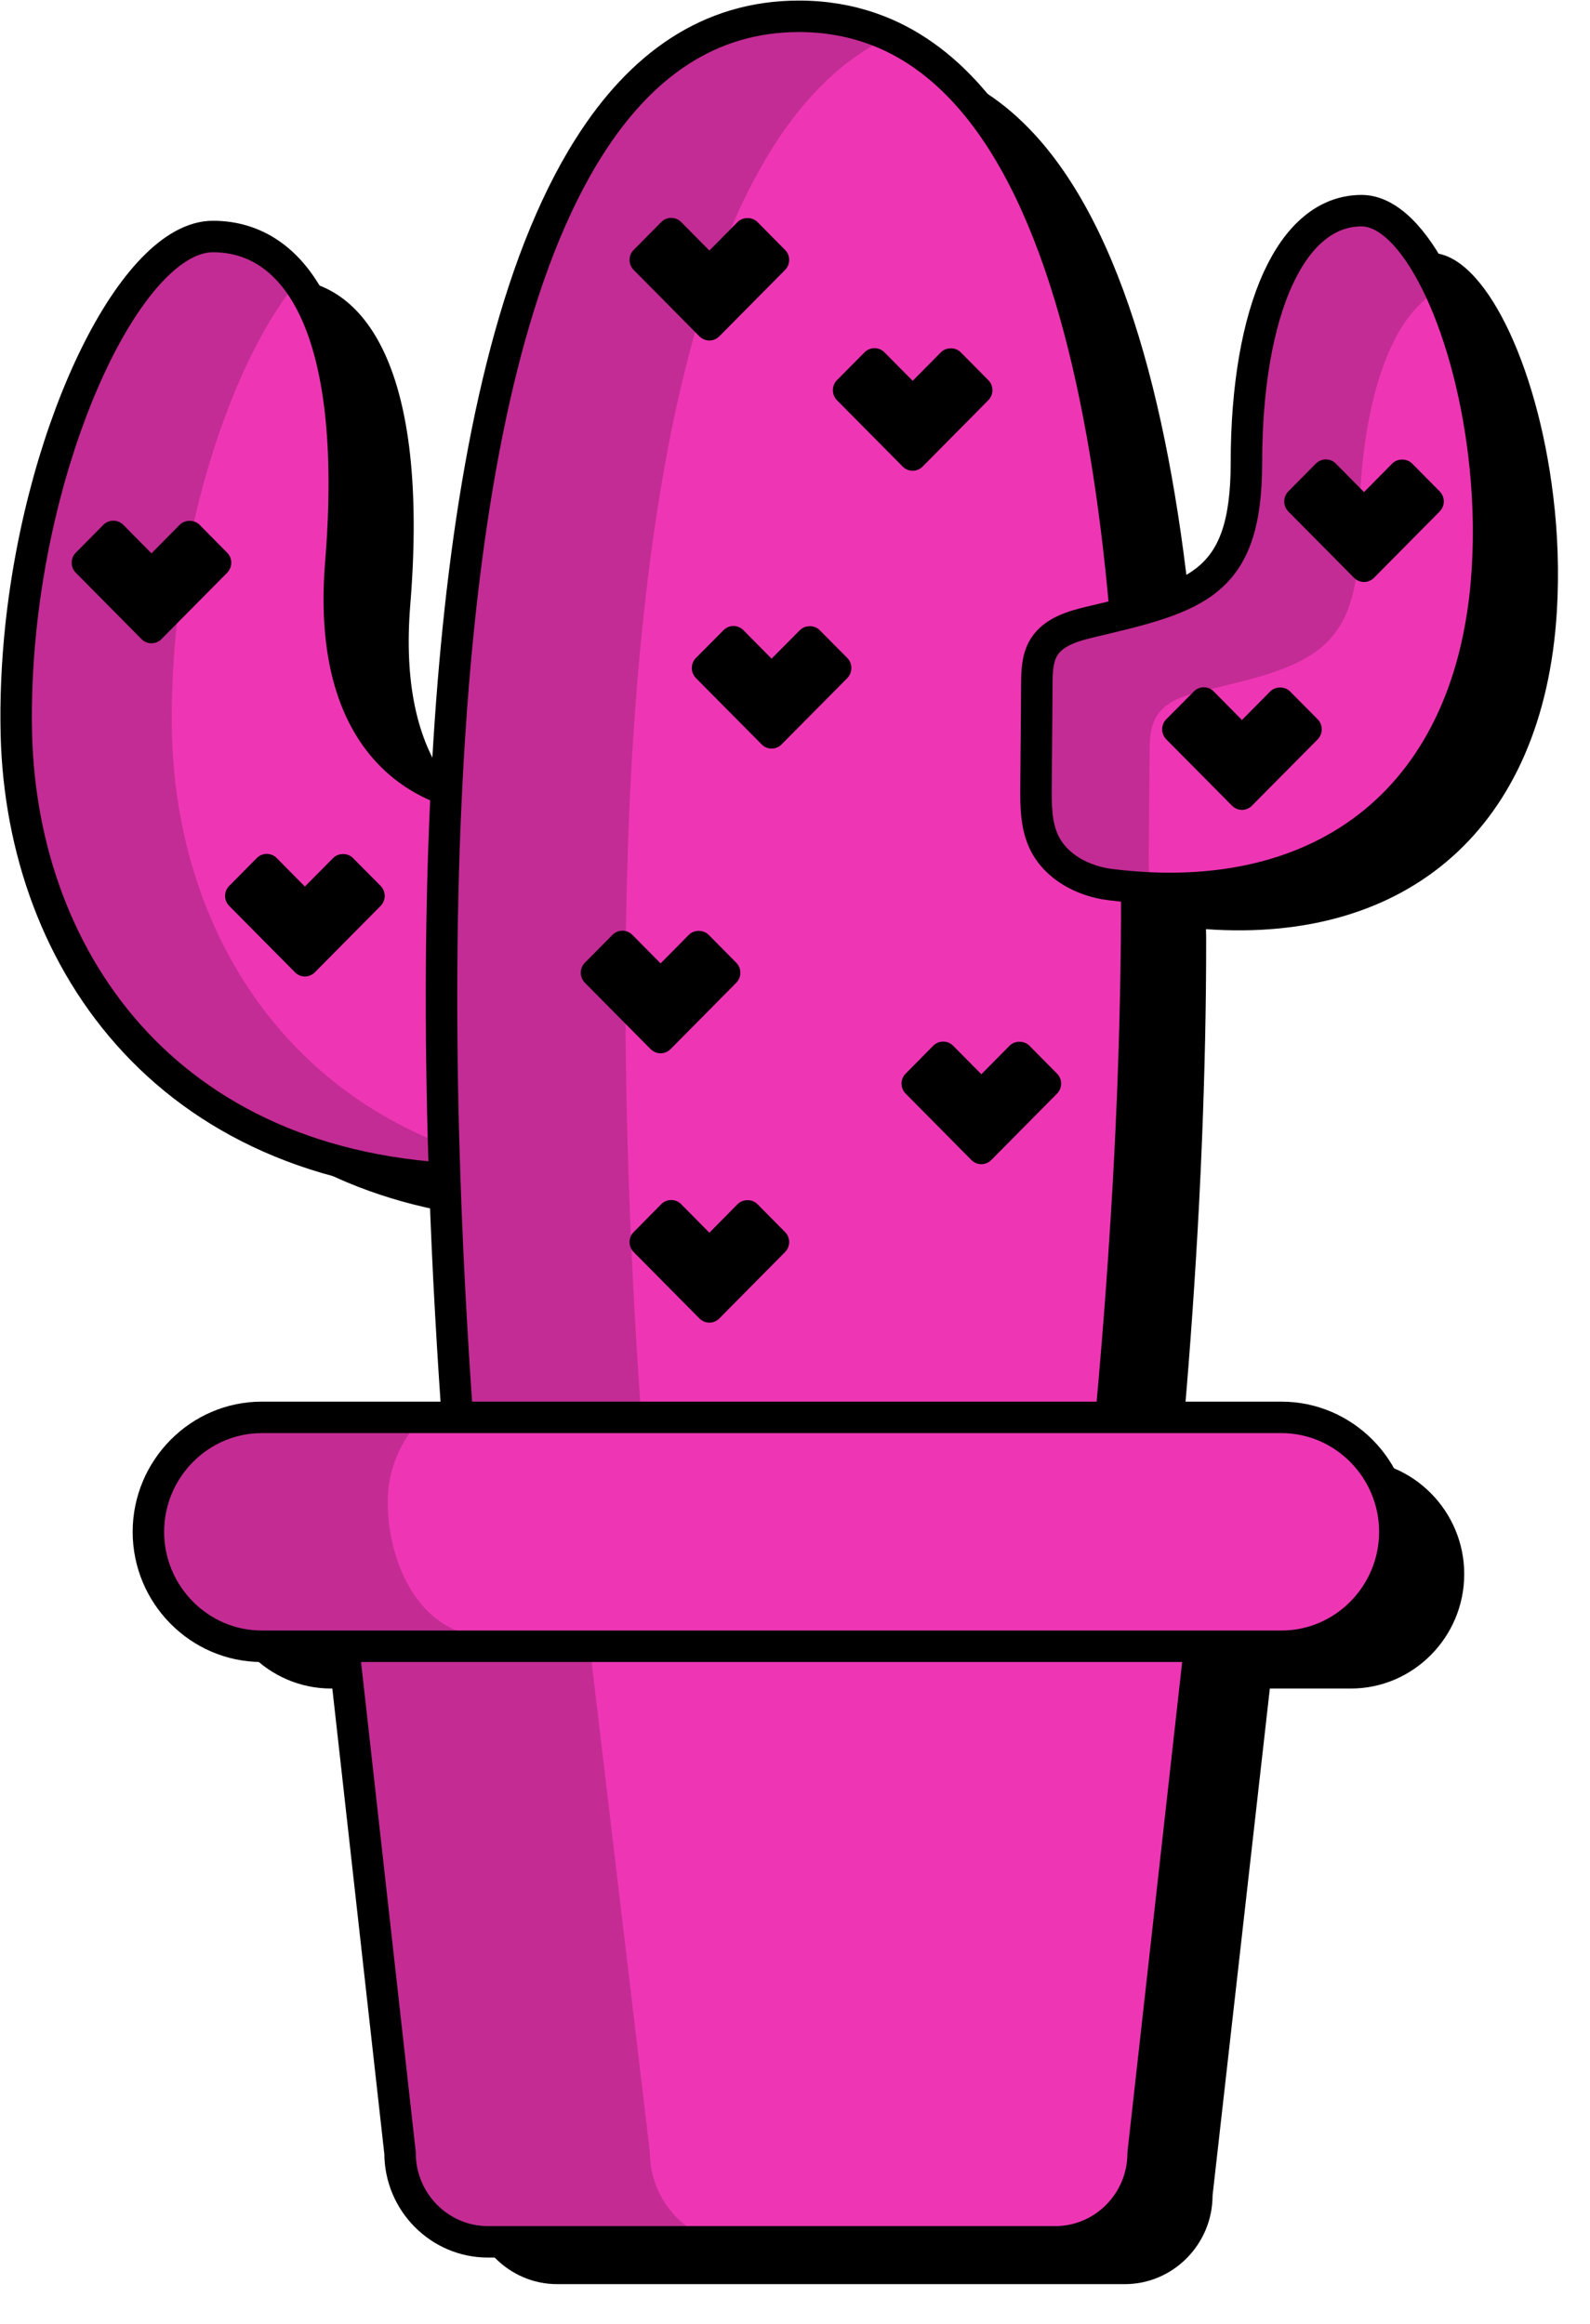<?xml version="1.0" encoding="UTF-8" standalone="no"?>
<svg width="39px" height="57px" viewBox="0 0 39 57" version="1.1" xmlns="http://www.w3.org/2000/svg" xmlns:xlink="http://www.w3.org/1999/xlink">
    <g id="Menu,-cadastro-e-perfil" stroke="none" stroke-width="1" fill="none" fill-rule="evenodd">
        <g id="Editor-Ramona" transform="translate(-306, -207)">
            <g id="Page-1" transform="translate(306, 207)">
                <path d="M38.096,12.153 C37.704,8.911 36.392,6.204 35.1,6.204 C34.225,6.204 33.533,6.822 33.053,7.865 C32.545,8.97 32.275,10.55 32.275,12.388 C32.274,15.028 31.324,15.57 29.303,16.086 C29.299,16.041 29.298,15.994 29.294,15.95 C28.827,10.692 27.725,5.977 25.497,3.43 C24.799,2.634 23.993,2.048 23.061,1.726 L23.06,1.726 C22.516,1.536 21.93,1.437 21.299,1.437 C19.091,1.437 17.416,2.645 16.153,4.64 C15.694,5.363 15.29,6.188 14.935,7.098 C13.542,10.659 12.894,15.496 12.653,20.407 C11.479,19.992 9.747,18.726 10.063,14.841 C10.535,9.057 8.964,6.837 6.924,6.837 C5.013,6.837 2.744,11.378 2.213,16.437 C2.123,17.305 2.082,18.188 2.105,19.067 C2.239,24.362 5.569,29.459 12.61,29.927 C12.61,29.943 12.611,29.959 12.611,29.974 C12.651,31.112 12.701,32.204 12.758,33.227 C12.808,34.147 12.865,35.005 12.923,35.802 L8.122,35.802 C6.594,35.802 5.342,37.066 5.342,38.609 C5.342,40.154 6.594,41.416 8.122,41.416 L10.109,41.416 L11.515,53.851 C11.515,55.047 12.484,56.025 13.667,56.025 L27.589,56.025 C28.774,56.025 29.742,55.047 29.742,53.851 L31.147,41.416 L33.135,41.416 C34.664,41.416 35.915,40.154 35.915,38.609 C35.915,37.066 34.664,35.802 33.135,35.802 L28.953,35.802 C29.088,34.365 29.222,32.711 29.332,30.916 C29.392,29.95 29.444,28.945 29.485,27.911 C29.548,26.323 29.587,24.671 29.585,23.002 C29.585,22.931 29.581,22.86 29.581,22.79 C34.507,23.142 37.862,20.327 38.187,14.998 C38.245,14.038 38.21,13.075 38.096,12.153" id="Fill-1" fill="#000000"></path>
                <path d="M11.967,19.576 C11.967,19.576 7.889,19.587 8.36,13.804 C8.831,8.02 7.262,5.801 5.223,5.801 C3.311,5.801 1.042,10.341 0.511,15.4 C0.421,16.268 0.38,17.151 0.402,18.03 C0.544,23.579 4.181,28.923 11.936,28.938 C11.835,26.014 11.816,23.75 11.967,20.545 L11.967,19.576 Z" id="Fill-3" fill="#EE36B4"></path>
                <path d="M11.967,19.576 C11.967,19.576 7.889,19.587 8.36,13.804 C8.831,8.02 7.262,5.801 5.223,5.801 C3.311,5.801 1.042,10.341 0.511,15.4 C0.421,16.268 0.38,17.151 0.402,18.03 C0.544,23.579 4.181,28.923 11.936,28.938 C11.835,26.014 11.816,23.75 11.967,20.545 L11.967,19.576 L11.967,19.576 Z" id="Stroke-5" stroke="#000000" stroke-width="0.772"></path>
                <path d="M4.219,18.03 C4.198,17.151 4.239,16.269 4.327,15.399 C4.703,11.833 5.941,8.532 7.308,6.891 C6.75,6.14 6.031,5.801 5.237,5.801 C3.326,5.801 1.057,10.341 0.525,15.399 C0.436,16.269 0.394,17.151 0.418,18.03 C0.559,23.578 4.198,28.923 11.951,28.937 C11.945,28.763 11.94,28.597 11.935,28.427 C6.796,26.97 4.335,22.571 4.219,18.03" id="Fill-7" fill="#000000" opacity="0.18"></path>
                <path d="M23.794,2.393 C23.096,1.596 22.291,1.011 21.359,0.688 L21.357,0.688 C20.815,0.5 20.228,0.4 19.597,0.4 C17.39,0.4 15.714,1.609 14.451,3.603 C13.991,4.326 13.589,5.151 13.231,6.061 C11.821,9.671 11.172,14.593 10.94,19.576 C10.788,22.781 10.808,26.014 10.909,28.937 C10.948,30.075 10.998,31.168 11.056,32.19 C11.112,33.191 11.172,34.127 11.236,34.98 C11.467,38.15 11.714,40.2 11.714,40.2 C19.478,43.095 26.642,40.2 26.642,40.2 C26.642,40.2 27.267,35.777 27.629,29.88 C27.69,28.914 27.742,27.908 27.783,26.875 C27.846,25.285 27.884,23.633 27.883,21.966 C27.879,19.6 27.797,17.205 27.592,14.912 C27.125,9.656 26.021,4.939 23.794,2.393" id="Fill-9" fill="#EE36B4"></path>
                <path d="M23.794,2.393 C23.096,1.596 22.291,1.011 21.359,0.688 L21.357,0.688 C20.815,0.5 20.228,0.4 19.597,0.4 C17.39,0.4 15.714,1.609 14.451,3.603 C13.991,4.326 13.589,5.151 13.231,6.061 C11.821,9.671 11.172,14.593 10.94,19.576 C10.788,22.781 10.808,26.014 10.909,28.937 C10.948,30.075 10.998,31.168 11.056,32.19 C11.112,33.191 11.172,34.127 11.236,34.98 C11.467,38.15 11.714,40.2 11.714,40.2 C19.478,43.095 26.642,40.2 26.642,40.2 C26.642,40.2 27.267,35.777 27.629,29.88 C27.69,28.914 27.742,27.908 27.783,26.875 C27.846,25.285 27.884,23.633 27.883,21.966 C27.879,19.6 27.797,17.205 27.592,14.912 C27.125,9.656 26.021,4.939 23.794,2.393 L23.794,2.393 Z" id="Stroke-11" stroke="#000000" stroke-width="0.772"></path>
                <path d="M16.225,40.202 C16.225,40.202 15.979,38.151 15.747,34.982 C15.684,34.129 15.623,33.192 15.566,32.192 C15.511,31.168 15.461,30.076 15.421,28.939 C15.32,26.016 15.301,22.783 15.45,19.578 C15.684,14.595 16.332,9.673 17.743,6.063 C18.099,5.153 18.504,4.328 18.962,3.605 C19.757,2.351 20.715,1.408 21.866,0.881 C21.72,0.814 21.575,0.744 21.422,0.691 L21.42,0.691 C20.879,0.5 20.293,0.402 19.661,0.402 C17.454,0.402 15.778,1.61 14.515,3.605 C14.056,4.328 13.652,5.153 13.296,6.063 C11.885,9.673 11.236,14.595 11.003,19.578 C10.852,22.783 10.872,26.016 10.974,28.939 C11.013,30.076 11.063,31.168 11.119,32.192 C11.175,33.192 11.236,34.129 11.3,34.982 C11.532,38.151 11.778,40.202 11.778,40.202 C15.306,41.518 18.702,41.634 21.367,41.373 C19.734,41.213 17.999,40.863 16.225,40.202" id="Fill-13" fill="#000000" opacity="0.18"></path>
                <path d="M25.887,54.987 L11.966,54.987 C10.781,54.987 9.813,54.01 9.813,52.813 L8.292,39.198 C8.292,38.001 9.262,37.024 10.445,37.024 L27.407,37.024 C28.591,37.024 29.56,38.001 29.56,39.198 L28.04,52.813 C28.04,54.01 27.071,54.987 25.887,54.987 L25.887,54.987 Z" id="Stroke-17" stroke="#000000" stroke-width="0.772" stroke-linecap="round" stroke-linejoin="round" fill="#EE36B4"></path>
                <path d="M31.433,40.379 L6.42,40.379 C4.891,40.379 3.64,39.116 3.64,37.573 C3.64,36.029 4.891,34.765 6.42,34.765 L31.433,34.765 C32.962,34.765 34.213,36.029 34.213,37.573 C34.213,39.116 32.962,40.379 31.433,40.379" id="Fill-19" fill="#EE36B4"></path>
                <path d="M31.433,40.379 L6.42,40.379 C4.891,40.379 3.64,39.116 3.64,37.573 C3.64,36.029 4.891,34.765 6.42,34.765 L31.433,34.765 C32.962,34.765 34.213,36.029 34.213,37.573 C34.213,39.116 32.962,40.379 31.433,40.379 L31.433,40.379 Z" id="Stroke-21" stroke="#000000" stroke-width="0.772" stroke-linecap="round" stroke-linejoin="round"></path>
                <path d="M15.941,52.791 L14.466,40.379 L11.967,40.141 C10.374,40.141 9.511,38.437 9.511,36.829 C9.511,36.058 9.817,35.358 10.305,34.833 L6.384,34.833 C4.855,34.833 3.604,36.098 3.604,37.641 C3.604,39.184 4.855,40.447 6.384,40.447 L8.372,40.447 L9.777,52.881 C9.777,54.077 10.745,55.057 11.931,55.057 L18.183,55.057 C16.95,55.057 15.941,54.037 15.941,52.791" id="Fill-23" fill="#000000" opacity="0.176"></path>
                <path d="M36.394,11.115 C36.001,7.873 34.69,5.167 33.398,5.167 C32.524,5.167 31.831,5.785 31.351,6.828 C30.843,7.932 30.573,9.514 30.573,11.35 C30.571,14.332 29.365,14.638 26.767,15.25 C26.326,15.355 25.84,15.491 25.603,15.88 C25.441,16.146 25.434,16.477 25.432,16.79 C25.425,17.622 25.419,18.455 25.412,19.287 C25.408,19.755 25.409,20.242 25.611,20.663 C25.903,21.267 26.57,21.615 27.231,21.697 C32.511,22.357 36.146,19.521 36.485,13.961 C36.544,13.001 36.507,12.037 36.394,11.115" id="Fill-25" fill="#EE36B4"></path>
                <path d="M36.394,11.115 C36.001,7.873 34.69,5.167 33.398,5.167 C32.524,5.167 31.831,5.785 31.351,6.828 C30.843,7.932 30.573,9.514 30.573,11.35 C30.571,14.332 29.365,14.638 26.767,15.25 C26.326,15.355 25.84,15.491 25.603,15.88 C25.441,16.146 25.434,16.477 25.432,16.79 C25.425,17.622 25.419,18.455 25.412,19.287 C25.408,19.755 25.409,20.242 25.611,20.663 C25.903,21.267 26.57,21.615 27.231,21.697 C32.511,22.357 36.146,19.521 36.485,13.961 C36.544,13.001 36.507,12.037 36.394,11.115 L36.394,11.115 Z" id="Stroke-27" stroke="#000000" stroke-width="0.772"></path>
                <path d="M28.177,20.978 C28.184,20.145 28.191,19.313 28.198,18.48 C28.199,18.167 28.206,17.837 28.369,17.57 C28.605,17.181 29.092,17.045 29.532,16.94 C32.131,16.329 33.337,16.023 33.338,13.04 C33.338,11.204 33.609,9.622 34.117,8.519 C34.445,7.802 34.881,7.307 35.402,7.053 C34.852,5.905 34.18,5.176 33.511,5.176 C32.637,5.176 31.945,5.796 31.465,6.838 C30.957,7.942 30.687,9.523 30.687,11.36 C30.686,14.343 29.479,14.649 26.88,15.26 C26.441,15.365 25.954,15.501 25.718,15.889 C25.555,16.157 25.548,16.487 25.546,16.8 C25.54,17.631 25.532,18.465 25.526,19.297 C25.522,19.764 25.522,20.252 25.725,20.672 C26.018,21.277 26.684,21.624 27.345,21.706 C27.642,21.744 27.931,21.766 28.216,21.781 C28.179,21.518 28.175,21.245 28.177,20.978" id="Fill-29" fill="#000000" opacity="0.18"></path>
                <path d="M24.241,9.324 L23.566,8.642 C23.437,8.511 23.208,8.511 23.078,8.642 L22.386,9.341 L21.694,8.642 C21.56,8.506 21.341,8.506 21.206,8.642 L20.53,9.324 C20.466,9.389 20.429,9.477 20.429,9.57 C20.429,9.663 20.466,9.752 20.53,9.817 L22.142,11.444 C22.21,11.512 22.298,11.547 22.386,11.547 C22.474,11.547 22.562,11.512 22.63,11.444 L24.241,9.817 C24.306,9.752 24.343,9.663 24.343,9.57 C24.343,9.477 24.306,9.389 24.241,9.324" id="Fill-31" fill="#000000"></path>
                <path d="M19.255,6.129 L18.58,5.447 C18.45,5.316 18.221,5.316 18.091,5.447 L17.4,6.146 L16.708,5.447 C16.573,5.31 16.355,5.31 16.219,5.447 L15.544,6.129 C15.478,6.193 15.442,6.282 15.442,6.374 C15.442,6.468 15.478,6.556 15.544,6.622 L17.155,8.249 C17.224,8.316 17.311,8.352 17.4,8.352 C17.488,8.352 17.576,8.316 17.644,8.249 L19.255,6.622 C19.32,6.556 19.357,6.468 19.357,6.374 C19.357,6.282 19.32,6.193 19.255,6.129" id="Fill-33" fill="#000000"></path>
                <path d="M20.783,16.139 L20.106,15.457 C19.977,15.326 19.748,15.326 19.619,15.457 L18.926,16.156 L18.234,15.457 C18.1,15.32 17.881,15.32 17.747,15.457 L17.07,16.139 C17.006,16.203 16.969,16.292 16.969,16.385 C16.969,16.477 17.006,16.566 17.07,16.632 L18.683,18.259 C18.75,18.327 18.838,18.361 18.926,18.361 C19.014,18.361 19.103,18.327 19.17,18.259 L20.783,16.632 C20.846,16.566 20.883,16.477 20.883,16.385 C20.883,16.292 20.846,16.203 20.783,16.139" id="Fill-35" fill="#000000"></path>
                <path d="M32.32,17.642 L31.643,16.96 C31.514,16.83 31.285,16.83 31.156,16.96 L30.463,17.66 L29.771,16.96 C29.637,16.823 29.418,16.823 29.284,16.96 L28.607,17.642 C28.543,17.707 28.506,17.795 28.506,17.888 C28.506,17.981 28.543,18.069 28.607,18.135 L30.22,19.762 C30.288,19.83 30.375,19.865 30.463,19.865 C30.551,19.865 30.64,19.83 30.707,19.762 L32.32,18.135 C32.383,18.069 32.42,17.981 32.42,17.888 C32.42,17.795 32.383,17.707 32.32,17.642" id="Fill-37" fill="#000000"></path>
                <path d="M35.312,12.052 L34.637,11.37 C34.508,11.24 34.278,11.24 34.149,11.37 L33.457,12.07 L32.765,11.37 C32.631,11.235 32.412,11.235 32.277,11.37 L31.601,12.052 C31.536,12.118 31.5,12.206 31.5,12.299 C31.5,12.391 31.536,12.48 31.601,12.546 L33.213,14.173 C33.281,14.24 33.369,14.275 33.457,14.275 C33.545,14.275 33.633,14.24 33.701,14.173 L35.312,12.546 C35.377,12.48 35.414,12.391 35.414,12.299 C35.414,12.206 35.377,12.118 35.312,12.052" id="Fill-39" fill="#000000"></path>
                <path d="M18.058,23.612 L17.383,22.93 C17.254,22.8 17.024,22.8 16.895,22.93 L16.203,23.63 L15.511,22.93 C15.377,22.795 15.158,22.795 15.023,22.93 L14.347,23.612 C14.282,23.677 14.246,23.766 14.246,23.859 C14.246,23.951 14.282,24.039 14.347,24.106 L15.959,25.733 C16.027,25.8 16.115,25.835 16.203,25.835 C16.291,25.835 16.379,25.8 16.447,25.733 L18.058,24.106 C18.123,24.039 18.16,23.951 18.16,23.859 C18.16,23.766 18.123,23.677 18.058,23.612" id="Fill-41" fill="#000000"></path>
                <path d="M25.926,26.333 L25.251,25.65 C25.122,25.519 24.892,25.519 24.762,25.65 L24.071,26.349 L23.379,25.65 C23.244,25.514 23.026,25.514 22.89,25.65 L22.215,26.333 C22.149,26.397 22.113,26.486 22.113,26.578 C22.113,26.671 22.149,26.76 22.215,26.825 L23.826,28.452 C23.895,28.52 23.982,28.555 24.071,28.555 C24.159,28.555 24.247,28.52 24.315,28.452 L25.926,26.825 C25.991,26.76 26.028,26.671 26.028,26.578 C26.028,26.486 25.991,26.397 25.926,26.333" id="Fill-43" fill="#000000"></path>
                <path d="M19.255,30.219 L18.58,29.536 C18.45,29.405 18.221,29.405 18.091,29.536 L17.4,30.236 L16.708,29.536 C16.573,29.4 16.355,29.4 16.219,29.536 L15.544,30.219 C15.478,30.283 15.442,30.372 15.442,30.465 C15.442,30.557 15.478,30.646 15.544,30.711 L17.155,32.338 C17.224,32.407 17.311,32.441 17.4,32.441 C17.488,32.441 17.576,32.407 17.644,32.338 L19.255,30.711 C19.32,30.646 19.357,30.557 19.357,30.465 C19.357,30.372 19.32,30.283 19.255,30.219" id="Fill-45" fill="#000000"></path>
                <path d="M9.335,21.728 L8.658,21.046 C8.529,20.915 8.3,20.915 8.171,21.046 L7.478,21.745 L6.787,21.046 C6.652,20.91 6.433,20.91 6.299,21.046 L5.623,21.728 C5.558,21.793 5.521,21.882 5.521,21.974 C5.521,22.067 5.558,22.156 5.623,22.221 L7.235,23.848 C7.303,23.916 7.39,23.951 7.478,23.951 C7.566,23.951 7.655,23.916 7.723,23.848 L9.335,22.221 C9.398,22.156 9.436,22.067 9.436,21.974 C9.436,21.882 9.398,21.793 9.335,21.728" id="Fill-47" fill="#000000"></path>
                <path d="M5.571,13.556 L4.896,12.873 C4.767,12.743 4.537,12.743 4.407,12.873 L3.715,13.573 L3.024,12.873 C2.888,12.738 2.671,12.738 2.535,12.873 L1.86,13.556 C1.794,13.621 1.758,13.71 1.758,13.802 C1.758,13.894 1.794,13.983 1.86,14.049 L3.471,15.676 C3.539,15.744 3.626,15.778 3.715,15.778 C3.804,15.778 3.892,15.744 3.96,15.676 L5.571,14.049 C5.636,13.983 5.673,13.894 5.673,13.802 C5.673,13.71 5.636,13.621 5.571,13.556" id="Fill-49" fill="#000000"></path>
            </g>
        </g>
    </g>
</svg>
